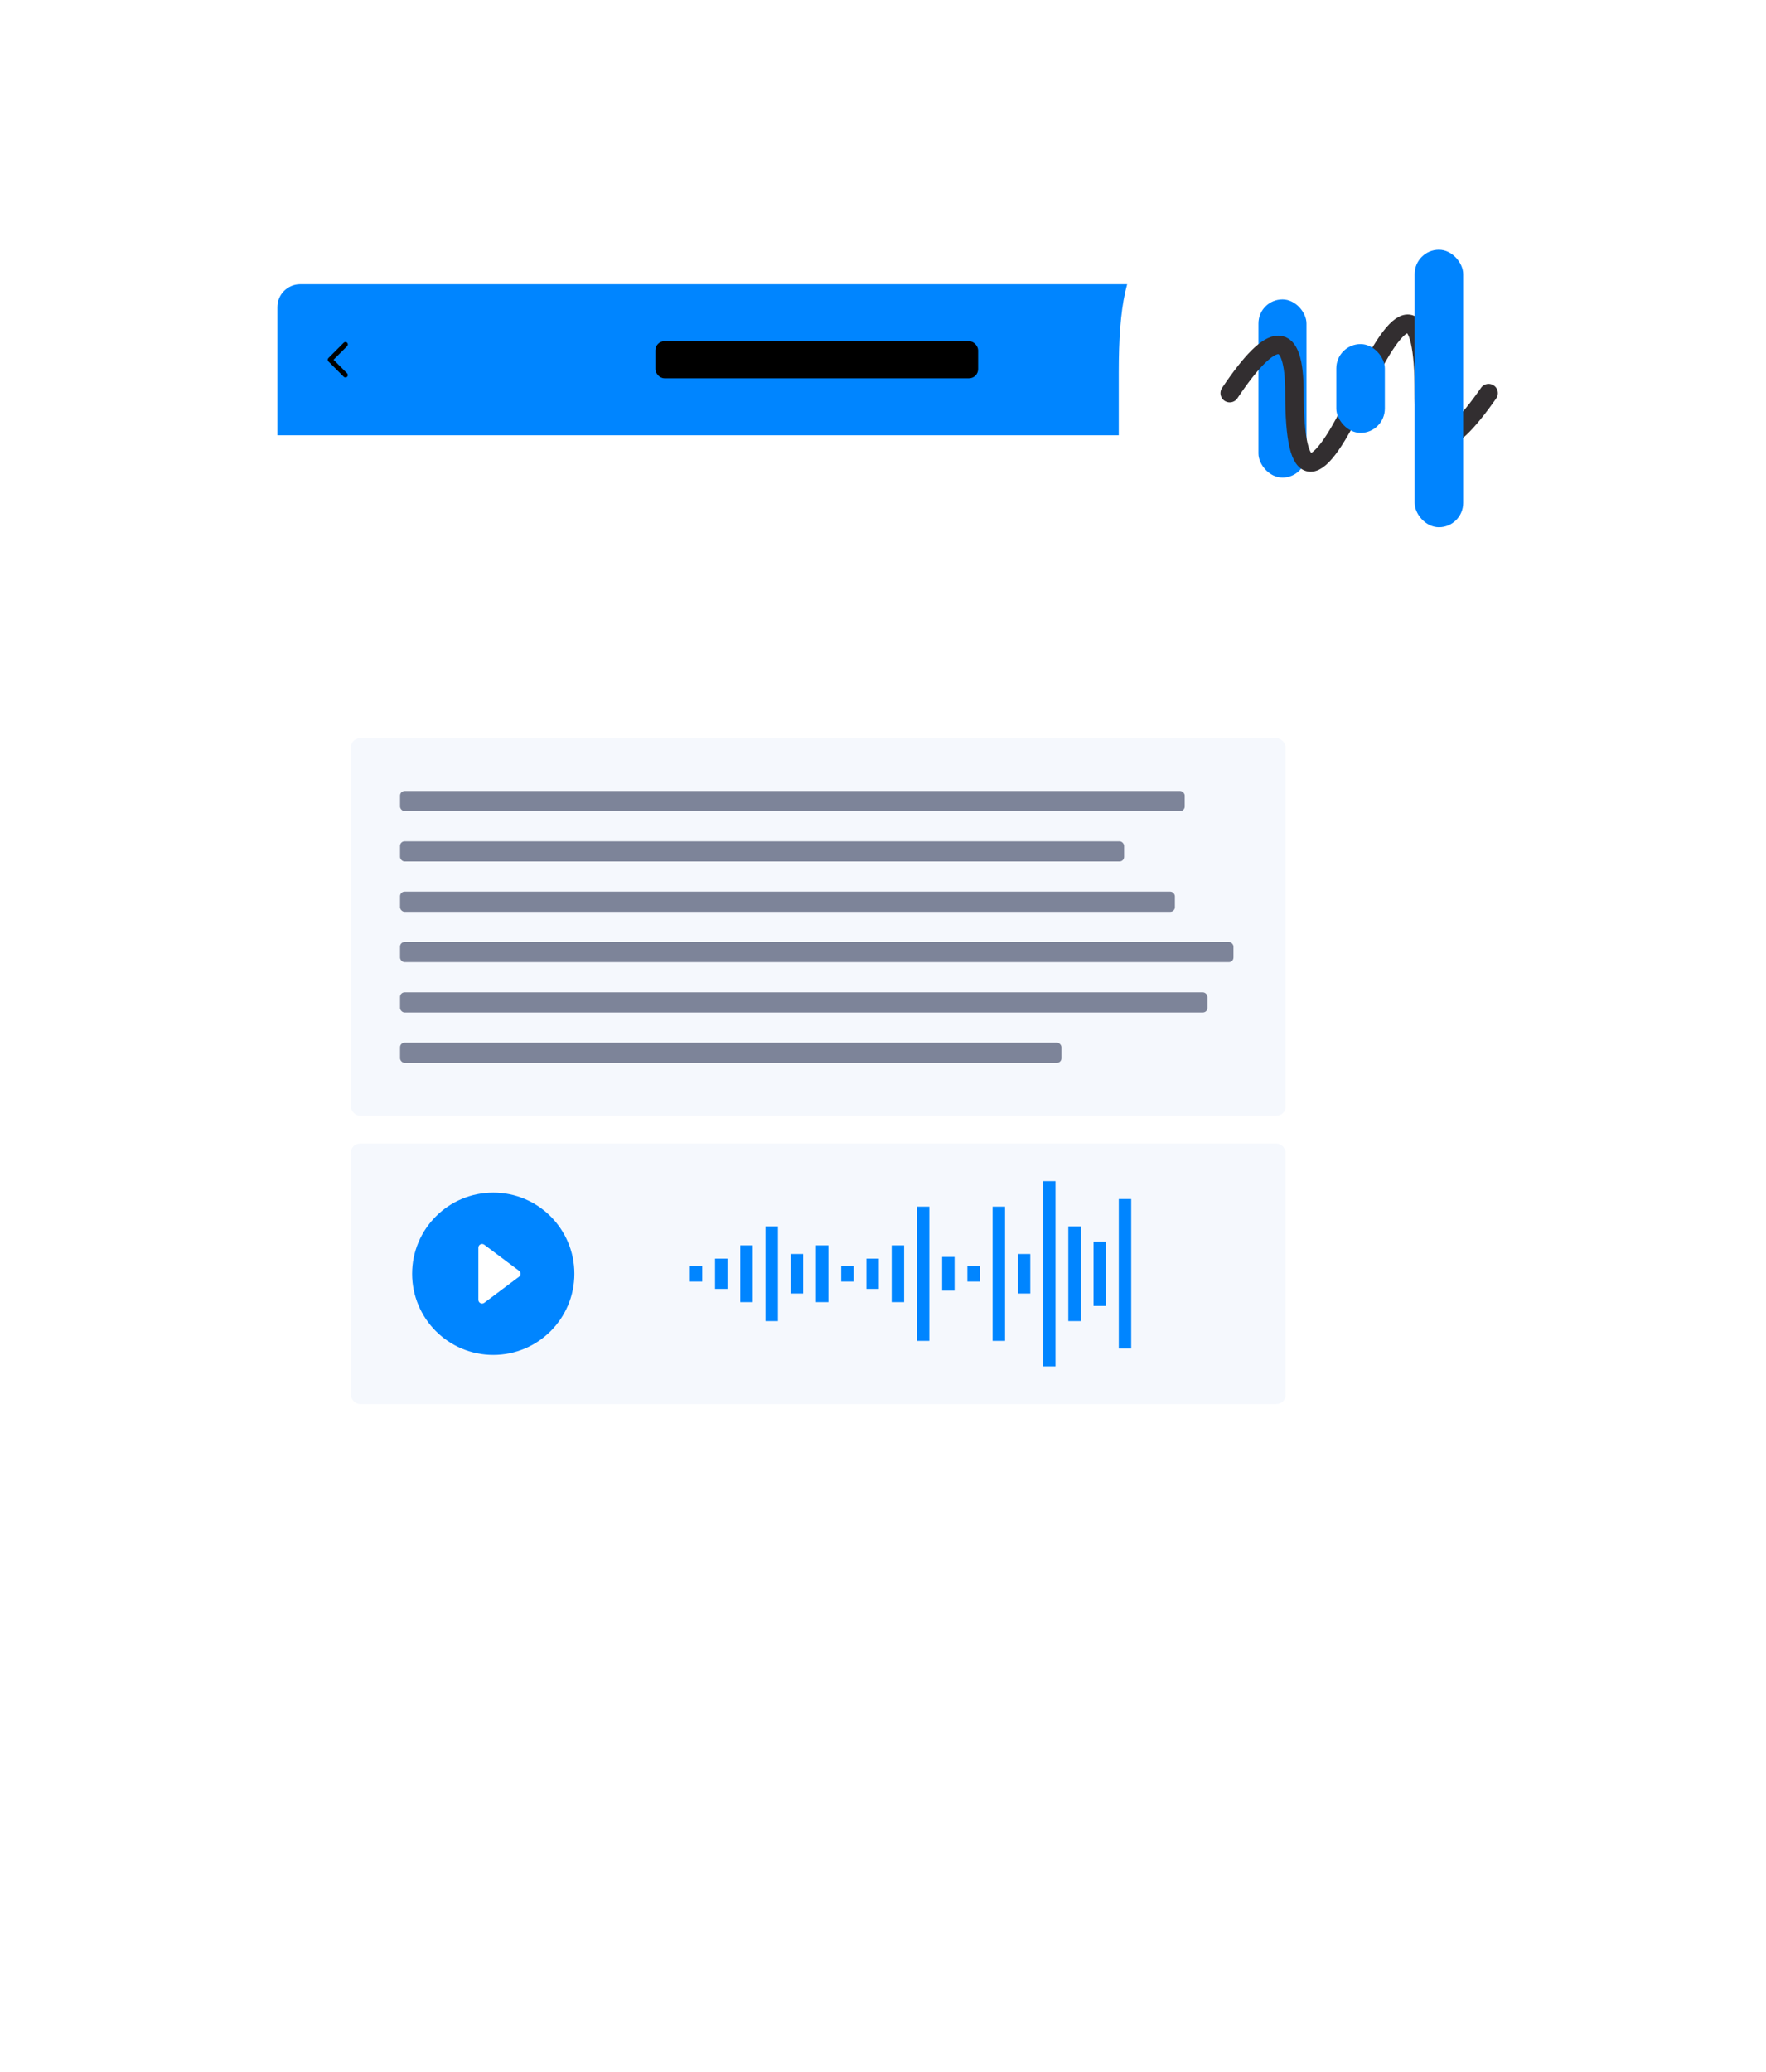 <svg width="191" height="224" viewBox="0 0 191 224" fill="none" xmlns="http://www.w3.org/2000/svg">
<g filter="url(#filter0_d)">
<rect x="30" y="30.728" width="116.67" height="163.27" rx="2.472" fill="white"/>
</g>
<path d="M30 33.2C30 31.835 31.107 30.728 32.472 30.728H144.198C145.563 30.728 146.67 31.835 146.67 33.2V47.055H30V33.2Z" fill="#0085FF"/>
<rect x="70.882" y="36.885" width="34.906" height="4.012" rx="0.989" fill="black"/>
<rect x="37.947" y="123.627" width="101.101" height="28.162" rx="0.989" fill="#F5F8FD"/>
<rect x="122.345" y="145.787" width="1.345" height="16.159" transform="rotate(-180 122.345 145.787)" fill="#0085FF"/>
<rect x="119.616" y="141.189" width="1.345" height="6.962" transform="rotate(-180 119.616 141.189)" fill="#0085FF"/>
<rect x="116.887" y="142.825" width="1.345" height="10.235" transform="rotate(-180 116.887 142.825)" fill="#0085FF"/>
<rect x="84.139" y="142.825" width="1.345" height="10.235" transform="rotate(-180 84.139 142.825)" fill="#0085FF"/>
<rect x="114.158" y="147.72" width="1.345" height="20.025" transform="rotate(-180 114.158 147.72)" fill="#0085FF"/>
<rect x="111.429" y="139.843" width="1.345" height="4.272" transform="rotate(-180 111.429 139.843)" fill="#0085FF"/>
<rect x="86.868" y="139.843" width="1.345" height="4.272" transform="rotate(-180 86.868 139.843)" fill="#0085FF"/>
<rect x="108.7" y="144.963" width="1.345" height="14.511" transform="rotate(-180 108.7 144.963)" fill="#0085FF"/>
<rect x="105.971" y="138.551" width="1.345" height="1.687" transform="rotate(-180 105.971 138.551)" fill="#0085FF"/>
<rect x="103.242" y="139.531" width="1.345" height="3.646" transform="rotate(-180 103.242 139.531)" fill="#0085FF"/>
<rect x="100.513" y="144.963" width="1.345" height="14.511" transform="rotate(-180 100.513 144.963)" fill="#0085FF"/>
<rect x="97.784" y="140.774" width="1.345" height="6.133" transform="rotate(-180 97.784 140.774)" fill="#0085FF"/>
<rect x="81.41" y="140.774" width="1.345" height="6.133" transform="rotate(-180 81.41 140.774)" fill="#0085FF"/>
<rect x="89.597" y="140.774" width="1.345" height="6.133" transform="rotate(-180 89.597 140.774)" fill="#0085FF"/>
<rect x="95.055" y="139.343" width="1.345" height="3.27" transform="rotate(-180 95.055 139.343)" fill="#0085FF"/>
<rect x="78.681" y="139.343" width="1.345" height="3.27" transform="rotate(-180 78.681 139.343)" fill="#0085FF"/>
<rect x="92.326" y="138.551" width="1.345" height="1.687" transform="rotate(-180 92.326 138.551)" fill="#0085FF"/>
<rect x="75.952" y="138.551" width="1.345" height="1.687" transform="rotate(-180 75.952 138.551)" fill="#0085FF"/>
<circle cx="53.347" cy="137.708" r="8.774" fill="#0085FF"/>
<path d="M56.138 137.389C56.35 137.548 56.35 137.867 56.138 138.026L52.376 140.847C52.113 141.045 51.738 140.857 51.738 140.529L51.738 134.886C51.738 134.558 52.113 134.37 52.376 134.567L56.138 137.389Z" fill="white"/>
<path fill-rule="evenodd" clip-rule="evenodd" d="M35.522 39.075C35.42 38.973 35.42 38.808 35.522 38.707L37.178 37.051C37.28 36.95 37.444 36.95 37.546 37.051C37.648 37.153 37.648 37.318 37.546 37.419L36.074 38.891L37.545 40.363C37.647 40.465 37.647 40.63 37.545 40.731C37.443 40.833 37.279 40.833 37.177 40.731L35.522 39.075Z" fill="black"/>
<rect x="37.947" y="79.814" width="101.101" height="40.805" rx="0.989" fill="#F5F8FD"/>
<rect x="43.266" y="85.514" width="84.866" height="2.177" rx="0.494" fill="#7D8499"/>
<rect x="43.266" y="90.956" width="78.313" height="2.177" rx="0.494" fill="#7D8499"/>
<rect x="43.266" y="96.399" width="83.803" height="2.177" rx="0.494" fill="#7D8499"/>
<rect x="43.266" y="101.841" width="90.139" height="2.177" rx="0.494" fill="#7D8499"/>
<rect x="43.266" y="107.283" width="87.326" height="2.177" rx="0.494" fill="#7D8499"/>
<rect x="43.266" y="112.726" width="71.538" height="2.177" rx="0.494" fill="#7D8499"/>
<g filter="url(#filter1_d)">
<path d="M121 33.266C121 19.049 124.047 16.002 138.264 16.002H155.736C169.953 16.002 173 19.049 173 33.266V50.738C173 64.955 169.953 68.002 155.736 68.002H138.264C124.047 68.002 121 64.955 121 50.738V33.266Z" fill="white"/>
</g>
<g clip-path="url(#clip0)">
<rect x="136.107" y="32.369" width="5.195" height="19.263" rx="2.597" fill="#0084FE"/>
<path d="M133 42.5C137.667 35.547 140 35.547 140 42.5C140 52.5 142.333 52.5 147 42.5C151.667 32.5 154 32.5 154 42.5C154 49.189 156.333 49.189 161 42.5" stroke="#322E30" stroke-width="2" stroke-linecap="round"/>
<rect x="144.526" y="37.2" width="5.25" height="9.6" rx="2.625" fill="#0084FE"/>
<rect x="152.999" y="27" width="5.25" height="30" rx="2.625" fill="#0084FE"/>
</g>
<defs>
<filter id="filter0_d" x="0" y="0.728" width="176.67" height="223.27" filterUnits="userSpaceOnUse" color-interpolation-filters="sRGB">
<feFlood flood-opacity="0" result="BackgroundImageFix"/>
<feColorMatrix in="SourceAlpha" type="matrix" values="0 0 0 0 0 0 0 0 0 0 0 0 0 0 0 0 0 0 127 0"/>
<feMorphology radius="10" operator="dilate" in="SourceAlpha" result="effect1_dropShadow"/>
<feOffset/>
<feGaussianBlur stdDeviation="10"/>
<feColorMatrix type="matrix" values="0 0 0 0 0 0 0 0 0 0.123 0 0 0 0 0.767 0 0 0 0.05 0"/>
<feBlend mode="normal" in2="BackgroundImageFix" result="effect1_dropShadow"/>
<feBlend mode="normal" in="SourceGraphic" in2="effect1_dropShadow" result="shape"/>
</filter>
<filter id="filter1_d" x="103" y="5.002" width="88" height="88" filterUnits="userSpaceOnUse" color-interpolation-filters="sRGB">
<feFlood flood-opacity="0" result="BackgroundImageFix"/>
<feColorMatrix in="SourceAlpha" type="matrix" values="0 0 0 0 0 0 0 0 0 0 0 0 0 0 0 0 0 0 127 0"/>
<feOffset dy="7"/>
<feGaussianBlur stdDeviation="9"/>
<feColorMatrix type="matrix" values="0 0 0 0 0 0 0 0 0 0.122 0 0 0 0 0.765 0 0 0 0.05 0"/>
<feBlend mode="normal" in2="BackgroundImageFix" result="effect1_dropShadow"/>
<feBlend mode="normal" in="SourceGraphic" in2="effect1_dropShadow" result="shape"/>
</filter>
<clipPath id="clip0">
<rect width="30" height="30" fill="white" transform="translate(132 27)"/>
</clipPath>
</defs>
</svg>
